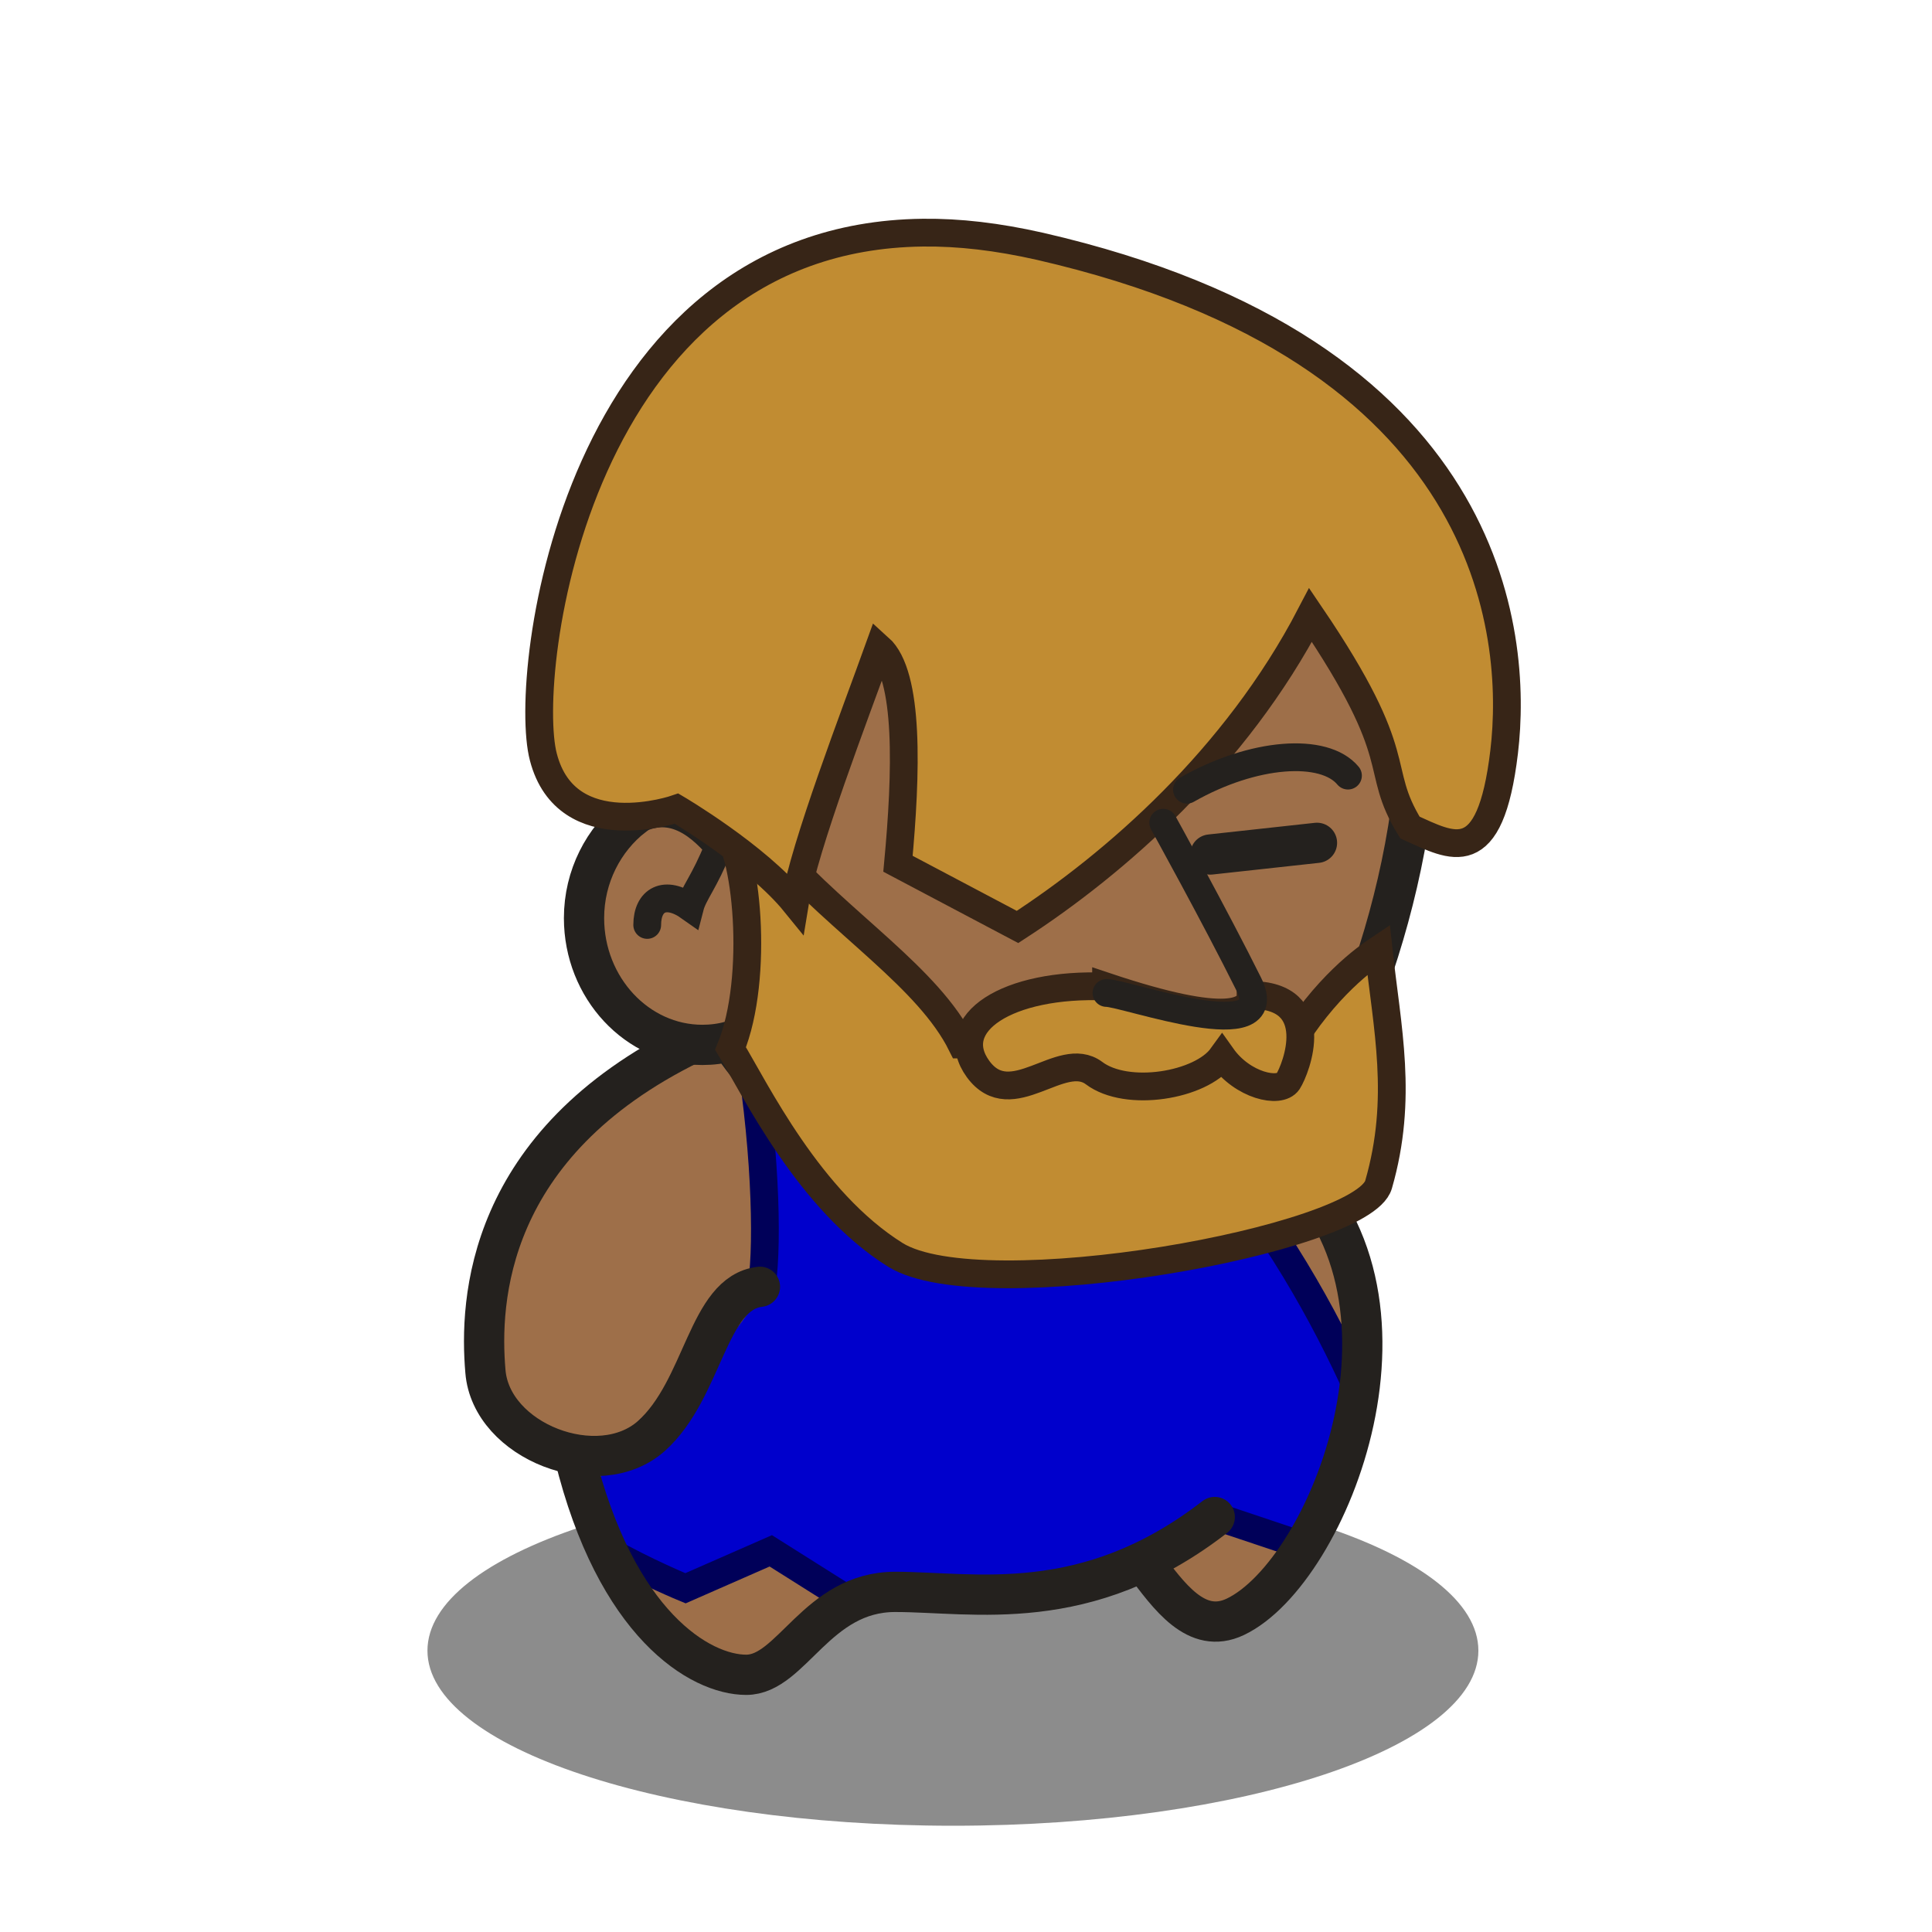 <?xml version="1.0" encoding="UTF-8" standalone="no"?>
<svg
   xmlns:dc="http://purl.org/dc/elements/1.1/"
   xmlns:cc="http://creativecommons.org/ns#"
   xmlns:rdf="http://www.w3.org/1999/02/22-rdf-syntax-ns#"
   xmlns:svg="http://www.w3.org/2000/svg"
   xmlns="http://www.w3.org/2000/svg"
   id="svg2"
   version="1.1"
   viewBox="0 0 48 48"
   width="100%"
   height="100%">
  <defs
     id="defs4" />
  <path
     d="m 36.73,41.01 c 0,2.4 -5.84,4.35 -13.05,4.35 -7.21,0 -13.06,-1.95 -13.06,-4.35 0,-2.41 5.85,-4.35 13.06,-4.35 7.21,0 13.05,1.94 13.05,4.35 z"
     id="p2465"
     style="display:inline;overflow:visible;visibility:visible;fill:#1a1a1a;fill-opacity:0.5;fill-rule:evenodd;stroke:none;marker:none;enable-background:accumulate" />
  <path
     d="m 17.4,25.84 c -5.1,2.5 -5.49,6.5 -5.34,8.25 0.09,1.07 1.13,1.84 2.22,2.03 l 0,0.03 c 1.03,4.22 3.11,5.47 4.25,5.47 1.13,0 1.76,-2.06 3.72,-2.06 1.57,0 3.69,0.36 6.12,-0.78 l 0.06,0.06 c 0.62,0.82 1.28,1.77 2.25,1.31 2.34,-1.11 5.12,-8.04 1.16,-11.4 L 17.4,25.84 Z"
     id="p2467"
     style="display:inline;fill:#9e6f49;fill-opacity:1;fill-rule:evenodd;stroke:none" />
  <path
     d="m 18.62,26.09 c 0.43,2.71 0.46,5.1 0.28,6 -1.43,2.77 -5.12,3.38 -3.78,6.44 0.91,0.52 1.91,0.93 1.91,0.93 l 2.12,-0.93 2.03,1.28 c 0.31,-0.15 0.66,-0.25 1.07,-0.25 1.57,0 3.69,0.36 6.12,-0.78 l 0.06,0.06 c 0.01,0.01 0.03,0.02 0.03,0.03 l 1.85,-1.16 2.06,0.69 c 0.65,-1.05 1.18,-2.41 1.38,-3.84 -0.85,-1.89 -2.07,-4.09 -3.88,-6.22 L 18.62,26.09 Z"
     id="p3360"
     style="fill:#0000cc;fill-opacity:1;fill-rule:evenodd;stroke:none" />
  <path
     d="M 33.75,34.56 C 32.9,32.67 31.68,30.47 29.87,28.34 L 18.62,26.09 c 0.43,2.71 0.46,5.1 0.28,6 m 11.41,5.62 2.06,0.69 m -17.25,0.13 c 0.91,0.52 1.91,0.93 1.91,0.93 l 2.12,-0.93 2.03,1.28"
     id="p3365"
     style="display:inline;overflow:visible;visibility:visible;fill:none;fill-opacity:1;fill-rule:evenodd;stroke:#000059;stroke-width:0.69;stroke-linecap:butt;stroke-linejoin:miter;stroke-miterlimit:4;stroke-dasharray:none;stroke-dashoffset:0;stroke-opacity:1;marker:none;enable-background:accumulate" />
  <path
     d="m 17.17,25.93 c -5.1,2.5 -5.26,6.4 -5.11,8.14 0.14,1.75 2.81,2.77 4.12,1.61 1.31,-1.17 1.39,-3.56 2.7,-3.71"
     id="p2479"
     style="display:inline;overflow:visible;visibility:visible;fill:none;fill-opacity:1;fill-rule:evenodd;stroke:#24211e;stroke-width:1;stroke-linecap:round;stroke-linejoin:miter;stroke-miterlimit:4;stroke-dasharray:none;stroke-dashoffset:0;stroke-opacity:1;marker:none;enable-background:accumulate" />
  <path
     d="m 14.27,36.16 c 1.03,4.21 3.13,5.45 4.27,5.45 1.13,0 1.75,-2.06 3.7,-2.06 1.96,0 4.74,0.62 7.94,-1.86"
     id="p2481"
     style="display:inline;overflow:visible;visibility:visible;fill:none;fill-opacity:1;fill-rule:evenodd;stroke:#24211e;stroke-width:1;stroke-linecap:round;stroke-linejoin:miter;stroke-miterlimit:4;stroke-dasharray:none;stroke-dashoffset:0;stroke-opacity:1;marker:none;enable-background:accumulate" />
  <path
     d="m 28.42,38.83 c 0.62,0.82 1.3,1.8 2.27,1.34 2.34,-1.11 5.13,-8.06 1.16,-11.42"
     id="p2483"
     style="display:inline;overflow:visible;visibility:visible;fill:none;fill-opacity:1;fill-rule:evenodd;stroke:#24211e;stroke-width:1;stroke-linecap:butt;stroke-linejoin:miter;stroke-miterlimit:4;stroke-dasharray:none;stroke-dashoffset:0;stroke-opacity:1;marker:none;enable-background:accumulate" />
  <path
     style="display:inline;overflow:visible;visibility:visible;fill:#9e6f49;fill-opacity:1;fill-rule:evenodd;stroke:none;marker:none;enable-background:accumulate"
     id="p2487"
     d="m 24.64,7.4 c -6.93,-0.3 -10.95,4.81 -8.91,12.88 -0.73,0.57 -1.22,1.49 -1.22,2.53 0,1.73 1.32,3.15 2.94,3.15 0.24,0 0.47,-0.03 0.69,-0.09 0.77,1.13 1.66,1.96 2.56,2.44 1.75,0.92 7,3.09 10.09,1.34 C 33.88,27.9 40.27,10.92 28.01,7.93 26.83,7.62 25.7,7.45 24.64,7.4 Z" />
  <path
     style="display:inline;overflow:visible;visibility:visible;fill:none;fill-opacity:1;fill-rule:evenodd;stroke:#24211e;stroke-width:1;stroke-linecap:round;stroke-linejoin:miter;stroke-miterlimit:4;stroke-dasharray:none;stroke-dashoffset:0;stroke-opacity:1;marker:none;enable-background:accumulate"
     id="p2495"
     d="m 30.07,21.23 2.65,-0.29" />
  <path
     style="display:inline;fill:none;fill-rule:evenodd;stroke:#24211e;stroke-width:1;stroke-linecap:butt;stroke-linejoin:miter;stroke-miterlimit:4;stroke-dasharray:none;stroke-opacity:1"
     id="p2501"
     d="m 24.64,7.4 c -6.93,-0.3 -10.95,4.81 -8.91,12.88 -0.73,0.57 -1.22,1.49 -1.22,2.53 0,1.73 1.32,3.15 2.94,3.15 0.24,0 0.47,-0.03 0.69,-0.09 0.77,1.13 1.66,1.96 2.56,2.44 1.75,0.92 7,3.09 10.09,1.34 C 33.88,27.9 40.27,10.92 28.01,7.93 26.83,7.62 25.7,7.45 24.64,7.4 Z" />
  <path
     style="display:inline;overflow:visible;visibility:visible;fill:none;fill-opacity:1;fill-rule:evenodd;stroke:#24211e;stroke-width:0.69;stroke-linecap:round;stroke-linejoin:miter;stroke-miterlimit:4;stroke-dasharray:none;stroke-dashoffset:0;stroke-opacity:1;marker:none;enable-background:accumulate"
     id="p2503"
     d="m 15.63,20.49 c 0.94,-0.64 1.69,-0.07 2.22,0.55 -0.35,0.88 -0.62,1.15 -0.71,1.5 -0.62,-0.44 -1.06,-0.18 -1.06,0.44" />
  <path
     style="display:inline;overflow:visible;visibility:visible;opacity:1;fill:#c18c32;fill-opacity:1;fill-rule:evenodd;stroke:#372517;stroke-width:0.69;stroke-linecap:butt;stroke-linejoin:miter;stroke-miterlimit:4;stroke-dasharray:none;stroke-dashoffset:0;stroke-opacity:1;marker:none;enable-background:accumulate"
     id="p3423"
     d="m 19.28,21.13 c 1.64,1.84 3.79,3.17 4.61,4.82 1.65,0 7.49,-0.11 8.11,0.1 0.92,-1.54 1.95,-2.26 2.25,-2.46 0.21,1.95 0.62,3.69 0,5.84 -0.39,1.37 -9.84,3.08 -12,1.75 -2.15,-1.34 -3.48,-4.11 -4.1,-5.13 0.72,-1.75 0.41,-5.03 -0.2,-5.54 0.3,-0.21 1.43,0.72 1.33,0.62 z" />
  <path
     style="fill:#c18c32;fill-opacity:1;fill-rule:evenodd;stroke:#372517;stroke-width:0.69;stroke-linecap:butt;stroke-linejoin:miter;stroke-miterlimit:4;stroke-dasharray:none;stroke-opacity:1"
     id="p2578"
     d="m 22.93,5.78 c -8.64,0.1 -9.97,11 -9.43,13.03 0.58,2.23 3.31,1.28 3.31,1.28 0,0 1.99,1.17 2.94,2.34 0.23,-1.41 1.5,-4.7 2.09,-6.34 0.76,0.68 0.68,3.12 0.47,5.37 l 2.97,1.57 c 2.42,-1.57 5.42,-4.18 7.28,-7.75 2.47,3.64 1.53,3.75 2.47,5.28 1.05,0.47 1.99,1.06 2.34,-1.88 C 37.72,15.74 37.12,8.71 25.84,6.12 24.78,5.88 23.83,5.77 22.93,5.78 Z" />
  <path
     style="display:inline;overflow:visible;visibility:visible;opacity:1;fill:#c18c32;fill-opacity:1;fill-rule:evenodd;stroke:#372517;stroke-width:0.69;stroke-linecap:butt;stroke-linejoin:miter;stroke-miterlimit:4;stroke-dasharray:none;stroke-dashoffset:0;stroke-opacity:1;marker:none;enable-background:accumulate"
     id="p3395"
     d="m 27.48,24.51 c -2.46,-0.1 -4,0.92 -3.18,2.05 0.83,1.13 2.06,-0.51 2.88,0.1 0.82,0.62 2.66,0.31 3.18,-0.41 0.51,0.72 1.43,0.93 1.64,0.62 0.2,-0.31 0.92,-2.15 -0.93,-2.15 0,0.41 -0.51,0.82 -3.59,-0.21 z" />
  <path
     style="display:inline;overflow:visible;visibility:visible;fill:none;fill-opacity:1;fill-rule:evenodd;stroke:#24211e;stroke-width:0.69;stroke-linecap:round;stroke-linejoin:miter;stroke-miterlimit:4;stroke-dasharray:none;stroke-dashoffset:0;stroke-opacity:1;marker:none;enable-background:accumulate"
     id="p3350"
     d="m 28.9,20.44 c 0,0 1.3,2.35 2.12,4 0.82,1.64 -3.06,0.23 -3.53,0.23" />
  <path
     style="display:inline;overflow:visible;visibility:visible;fill:none;fill-opacity:1;fill-rule:evenodd;stroke:#24211e;stroke-width:0.69;stroke-linecap:round;stroke-linejoin:miter;stroke-miterlimit:4;stroke-dasharray:none;stroke-dashoffset:0;stroke-opacity:1;marker:none;enable-background:accumulate"
     id="p3352"
     d="m 29.49,19.62 c 1.65,-0.94 3.41,-1.06 4,-0.35" />
</svg>
